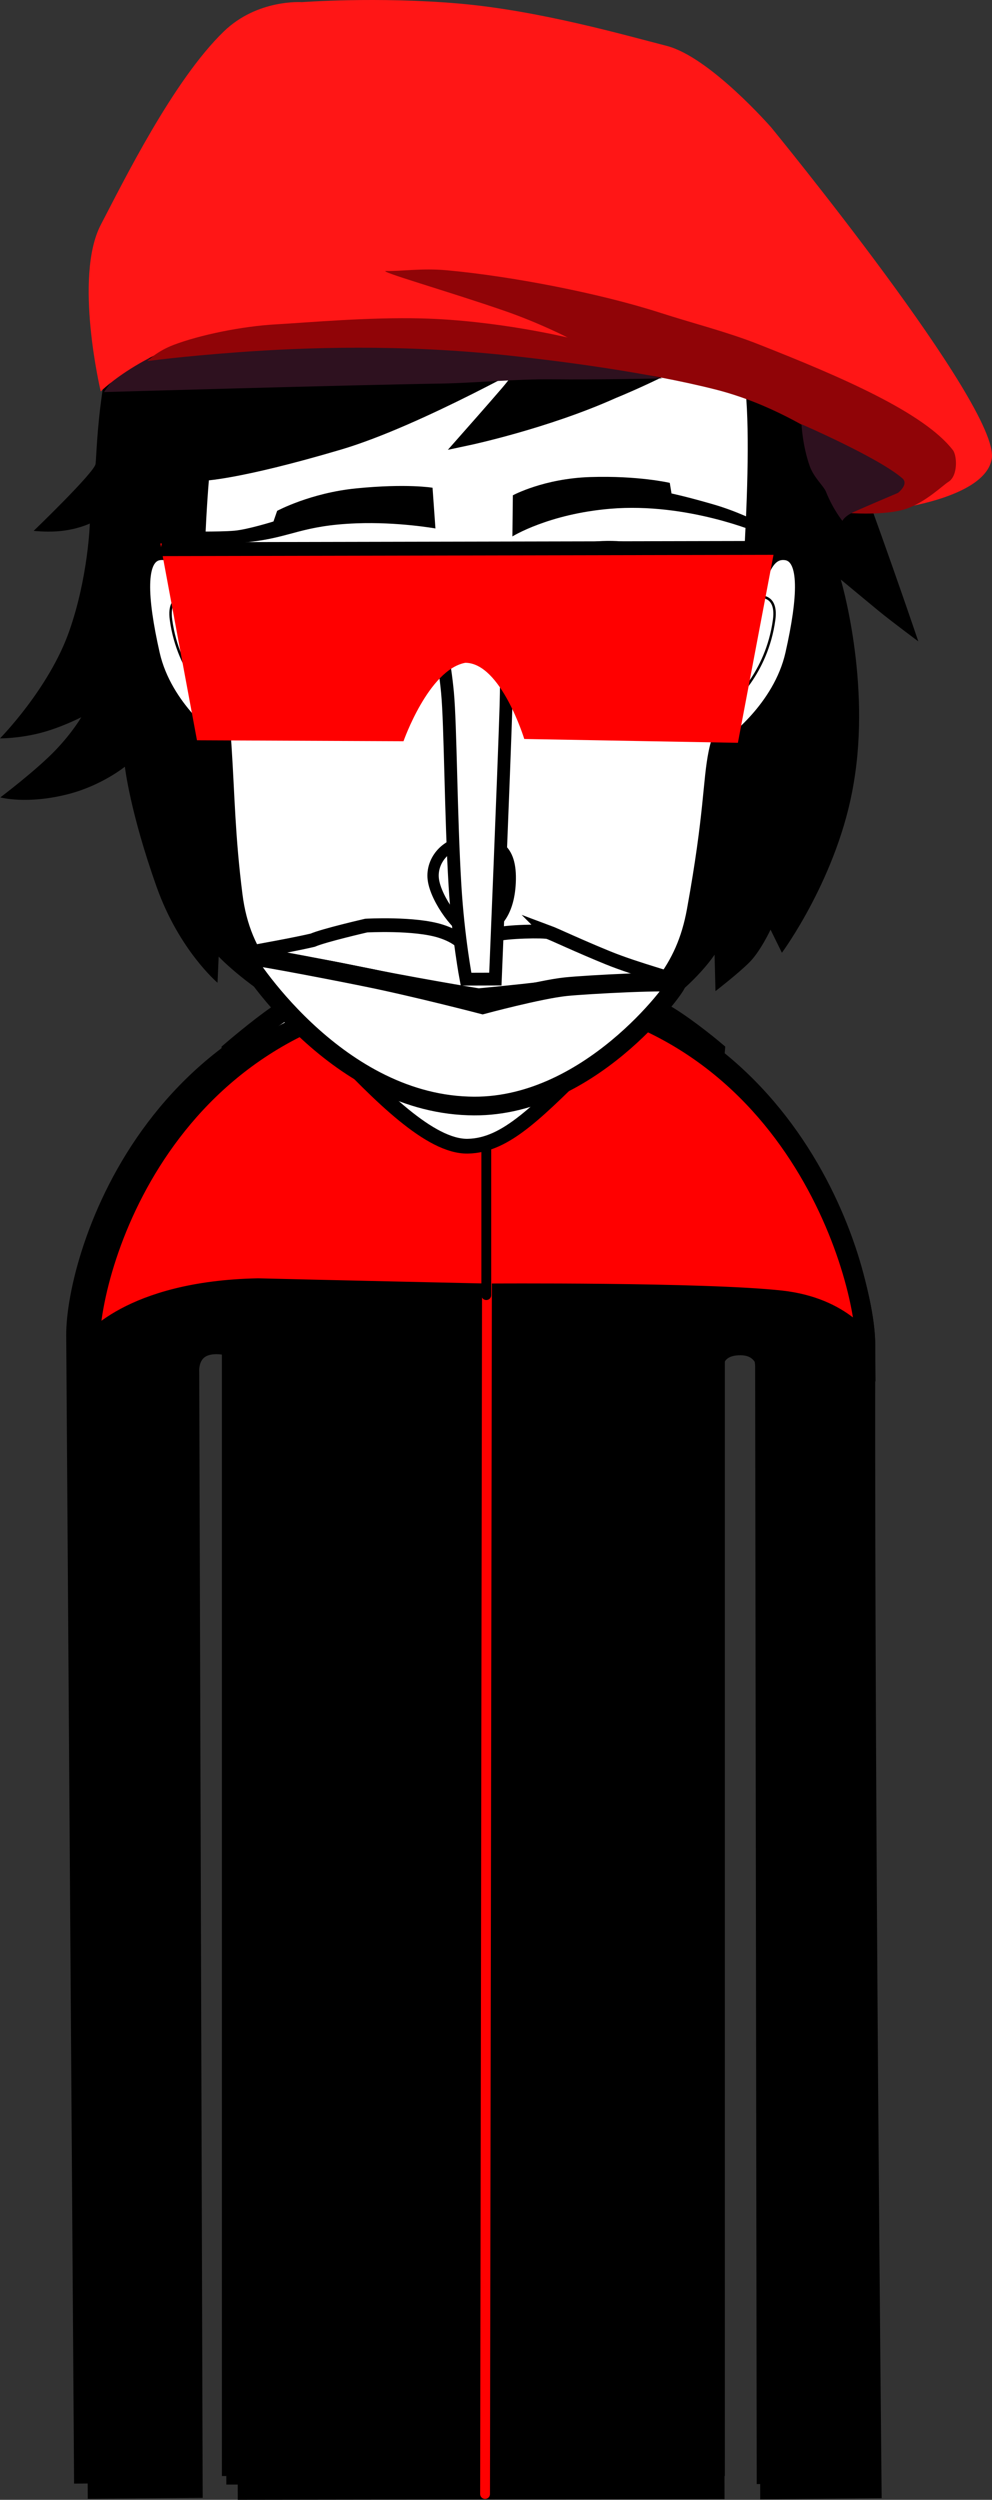 <svg version="1.1" xmlns="http://www.w3.org/2000/svg" xmlns:xlink="http://www.w3.org/1999/xlink" width="100.865" height="254" viewBox="0,0,100.865,254"><rect x="0" y="0" width="100.865" height="254" fill="#333333" stroke="none"/><g transform="translate(-191.013,-49.941)"><g data-paper-data="{&quot;isPaintingLayer&quot;:true}" fill-rule="nonzero" stroke-linejoin="miter" stroke-miterlimit="10" stroke-dasharray="" stroke-dashoffset="0" style="mix-blend-mode: normal"><path d="M199.539,301.287c0,0 -0.635,-92.492 -0.793,-115.647c-0.055,-7.989 8.187,-36.025 40.202,-36.181c31.602,-0.155 39.857,28.896 39.849,36.157c-0.077,45.316 0.654,115.622 0.654,115.622l-10.497,0.094l-0.159,-112.542c0,0 0.075,-3.037 -2.816,-3.091c-3.434,-0.064 -2.945,3.053 -2.945,3.053l0.205,112.568l-48.214,0.071l-0.305,-112.924c0,0 0.279,-2.861 -2.886,-2.876c-3.111,-0.015 -2.816,2.851 -2.816,2.851l0.353,112.761z" fill="#ffffff" stroke="#000000" stroke-width="2" stroke-linecap="butt"/><path d="M214.575,300.522v-116.197c0,0 0.757,-9.486 0.757,-14.27c0,-4.385 -0.757,-13.342 -0.757,-13.342c0,0 2.673,-2.294 4.656,-3.654c1.983,-1.36 5.172,-2.733 5.172,-2.733c0,0 -0.602,39.098 14.56,39.029c15.435,-0.07 13.832,-39.029 13.832,-39.029c0,0 3.913,1.481 6.166,2.872c2.253,1.391 4.754,3.514 4.754,3.514c0,0 -0.757,9.187 -0.757,13.834c0,4.72 0.757,14.27 0.757,14.27v115.705z" fill="#ffffff" stroke="#000000" stroke-width="2" stroke-linecap="butt"/><g><path d="M200.93,302.834c0,0 -0.626,-92.974 -0.781,-116.249c-0.054,-8.031 8.065,-36.212 39.601,-36.37c31.13,-0.155 39.261,29.047 39.254,36.346c-0.075,45.552 0.645,116.224 0.645,116.224l-10.34,0.095l-0.156,-113.128c0,0 0.074,-3.053 -2.774,-3.107c-3.383,-0.064 -2.901,3.069 -2.901,3.069l0.202,113.154l-47.493,0.071l-0.301,-113.512c0,0 0.275,-2.875 -2.842,-2.891c-3.064,-0.015 -2.774,2.866 -2.774,2.866l0.348,113.348z" fill="#000000" stroke="#000000" stroke-width="2" stroke-linecap="butt"/><path d="M200.148,186.585c0,0 0.001,-0.338 0.007,-0.519c0.282,-8.656 8.704,-35.696 39.594,-35.851c30.418,-0.152 38.877,27.726 39.241,35.811c0.009,0.189 0.012,0.535 0.012,0.535c0,0 -2.192,-3.786 -8.562,-4.493c-7.755,-0.862 -29.968,-0.71 -29.968,-0.71c0,0 -17.848,-0.393 -23.231,-0.531c-13.181,0.265 -17.094,5.758 -17.094,5.758z" fill="#ff0000" stroke="#000000" stroke-width="2" stroke-linecap="butt"/><path d="M254.711,200.331c-0.563,0 -1.019,-0.456 -1.019,-1.019c0,-0.563 0.456,-1.019 1.019,-1.019c0.563,0 1.019,0.456 1.019,1.019c0,0.563 -0.456,1.019 -1.019,1.019z" fill="#000000" stroke="none" stroke-width="1.5" stroke-linecap="butt"/><path d="M249.53,204.503c-4.397,-0.31 -6.455,-1.767 -6.078,-2.542c0.116,-0.239 2.804,1.048 6.866,1.285c6.313,0.369 8.383,-0.622 8.383,-0.622v1.326c0,0 -2.377,1.031 -9.172,0.553z" fill="#000000" stroke="#000000" stroke-width="0" stroke-linecap="butt"/><path d="M222.133,199.312c0,-0.563 0.456,-1.019 1.019,-1.019c0.563,0 1.019,0.456 1.019,1.019c0,0.563 -0.456,1.019 -1.019,1.019c-0.563,0 -1.019,-0.456 -1.019,-1.019z" fill="#000000" stroke="none" stroke-width="1.5" stroke-linecap="butt"/><path d="M228.333,204.503c-6.794,0.479 -9.172,-0.553 -9.172,-0.553v-1.326c0,0 2.07,0.992 8.383,0.622c4.062,-0.238 6.75,-1.524 6.866,-1.285c0.377,0.774 -1.681,2.232 -6.078,2.542z" fill="#000000" stroke="#000000" stroke-width="0" stroke-linecap="butt"/><path d="M239.445,260.21c-0.807,0 -1.461,-0.654 -1.461,-1.461c0,-0.807 0.654,-1.461 1.461,-1.461c0.807,0 1.461,0.654 1.461,1.461c0,0.807 -0.654,1.461 -1.461,1.461z" data-paper-data="{&quot;index&quot;:null}" fill="#000000" stroke="none" stroke-width="1.5" stroke-linecap="butt"/><path d="M240.531,177.658l-0.197,125.694" fill="none" stroke="#ff0000" stroke-width="1" stroke-linecap="round"/><path d="M240.46,181.535v-15.761" fill="none" stroke="#000000" stroke-width="1" stroke-linecap="round"/></g><path d="M194.436,103.88c0,0 6.163,-5.922 6.292,-6.788c0.337,-2.271 -0.168,-40.173 35.968,-41.574c44.636,-0.914 39.015,35.349 41.531,42.19c3.45,9.381 6.157,17.4 6.157,17.4c0,0 -2.767,-2.054 -4.08,-3.134c-1.224,-1.008 -3.801,-3.146 -3.801,-3.146c0,0 3.091,10.348 1.311,20.695c-1.562,9.481 -7.298,17.225 -7.298,17.225l-1.155,-2.347c0,0 -1.023,2.198 -2.16,3.333c-1.137,1.135 -3.439,2.913 -3.439,2.913l-0.092,-3.704c0,0 -7.06,11.018 -24.351,10.872c-16.306,-0.255 -26.072,-10.675 -26.072,-10.675l-0.116,2.655c0,0 -3.895,-3.293 -6.181,-9.708c-2.725,-7.646 -3.239,-12.243 -3.239,-12.243c0,0 -2.339,1.899 -5.717,2.774c-4.233,1.097 -6.947,0.345 -6.947,0.345c0,0 3.608,-2.717 5.584,-4.77c1.76,-1.828 2.647,-3.377 2.647,-3.377c0,0 -2.108,1.085 -4.233,1.618c-2.217,0.556 -4.03,0.531 -4.03,0.531c0,0 4.975,-5.037 7.031,-10.874c1.941,-5.511 2.1,-10.957 2.1,-10.957c0,0 -1.362,0.662 -3.33,0.795c-1.248,0.085 -2.378,-0.049 -2.378,-0.049z" fill="#000000" stroke="none" stroke-width="1.5" stroke-linecap="butt"/><path d="M211.222,115.202c-0.577,-7.293 0.335,-17.154 0.335,-17.154c0,0 3.411,-0.041 13.914,-3.144c8.07,-2.384 20.547,-9.487 20.547,-9.487c0,0 -2.16,3.005 -3.408,4.46c-1.327,1.547 -3.993,4.563 -3.993,4.563c0,0 7.838,-1.668 14.675,-4.729c8.568,-3.536 10.593,-6.053 12.95,-4.593c2.783,1.724 1.03,23.183 0.718,28.741c-0.422,5.669 -2.533,9.5 -3.15,12.521c-0.617,3.021 -0.41,6.137 -2.206,16.04c-1.121,6.18 -4.162,8.925 -10.019,14.661c-5.858,5.736 -9.054,9.253 -13.014,9.322c-3.811,0.066 -8.936,-5.1 -13.935,-10.382c-5.324,-5.625 -8.875,-8.477 -9.716,-15.14c-0.757,-6 -0.777,-9.909 -1.123,-15.248c-0.253,-3.903 -2.261,-6.445 -2.576,-10.428z" fill="#ffffff" stroke="#000000" stroke-width="1.5" stroke-linecap="butt"/><path d="M259.292,100.081c0,0 1.524,0.318 4.256,1.11c2.495,0.724 4.449,1.744 4.449,1.744l0.195,1.17c0,0 -7.25,-3.13 -15.116,-2.471c-6.29,0.527 -9.963,2.812 -9.963,2.812l0.046,-4.177c0,0 3.127,-1.704 7.864,-1.856c4.904,-0.157 8.091,0.591 8.091,0.591z" data-paper-data="{&quot;index&quot;:null}" fill="#000000" stroke="none" stroke-width="1.5" stroke-linecap="butt"/><path d="" fill="#ffffff" stroke="#000000" stroke-width="1.4" stroke-linecap="butt"/><path d="" fill="#ffffff" stroke="#000000" stroke-width="1.9" stroke-linecap="butt"/><path d="M238.854,144.629c-1.034,0 -3.538,-3.26 -3.787,-5.364c-0.222,-1.882 1.315,-3.828 3.787,-3.828c2.472,0 4.202,0.491 4.03,4.189c-0.146,3.138 -1.558,5.003 -4.03,5.003z" fill="#ffffff" stroke="#000000" stroke-width="1.15" stroke-linecap="butt"/><path d="M212.921,125.325c0,0 -4.932,-3.517 -6.164,-8.975c-1.296,-5.743 -1.461,-9.733 0.48,-9.992c1.941,-0.259 2.703,2.377 3.733,8.356c1.029,5.979 1.951,10.611 1.951,10.611z" data-paper-data="{&quot;index&quot;:null}" fill="#ffffff" stroke="#000000" stroke-width="1" stroke-linecap="butt"/><path d="M212.719,121.377c0,0 -3.564,-2.923 -4.318,-8.451c-0.421,-3.083 2.157,-2.28 2.157,-2.28" fill="none" stroke="#000000" stroke-width="0.25" stroke-linecap="round"/><path d="" fill="#ffffff" stroke="#000000" stroke-width="1.4" stroke-linecap="butt"/><path d="" fill="#000000" stroke="none" stroke-width="1.5" stroke-linecap="butt"/><path d="" fill="#ffffff" stroke="#000000" stroke-width="1.4" stroke-linecap="butt"/><path d="" fill="#000000" stroke="none" stroke-width="1.5" stroke-linecap="butt"/><path d="M219.193,101.847c0,0 3.37,-1.819 8.032,-2.282c5.167,-0.513 7.768,-0.066 7.768,-0.066l0.295,4.137c0,0 -3.836,-0.681 -8.018,-0.521c-5.593,0.213 -6.645,1.433 -10.898,1.891c-3.644,0.393 -6.737,0.159 -6.737,0.159l-0.026,-1.232c0,0 3.595,0.074 5.234,-0.068c1.352,-0.117 3.976,-0.938 3.976,-0.938z" fill="#000000" stroke="none" stroke-width="1.5" stroke-linecap="butt"/><path d="M267.154,114.714c1.029,-5.979 1.791,-8.615 3.733,-8.356c1.941,0.259 1.776,4.249 0.48,9.992c-1.232,5.458 -6.164,8.975 -6.164,8.975c0,0 0.922,-4.633 1.951,-10.611z" data-paper-data="{&quot;index&quot;:null}" fill="#ffffff" stroke="#000000" stroke-width="1" stroke-linecap="butt"/><path d="M267.567,110.647c0,0 2.578,-0.803 2.157,2.28c-0.754,5.527 -4.318,8.451 -4.318,8.451" data-paper-data="{&quot;index&quot;:null}" fill="none" stroke="#000000" stroke-width="0.25" stroke-linecap="round"/><g fill="#ffffff" stroke="#000000" stroke-linecap="butt"><path d="M246.816,144.672c0.57,0.212 3.084,1.399 6.024,2.596c2.964,1.206 7.214,2.293 7.194,2.461c-0.025,0.213 -10.435,0.227 -13.679,0.632c-2.719,0.34 -6.689,0.706 -6.689,0.706c0,0 -7.104,-1.162 -13.272,-2.445c-4.944,-1.029 -10.399,-1.661 -10.41,-1.755c-0.014,-0.126 3.868,-0.711 6.824,-1.395c1.146,-0.497 5.44,-1.485 5.44,-1.485c0,0 4.956,-0.278 7.608,0.579c2.842,0.918 2.835,2.446 3.083,2.469c0,0 1.184,-1.749 2.369,-2.105c1.185,-0.355 5.082,-0.416 5.508,-0.258z" stroke-width="1.4"/><path d="M228.168,149.225c5.091,1.027 11.918,2.807 11.918,2.807c0,0 5.79,-1.556 8.447,-1.834c2.06,-0.216 11.216,-0.707 11.26,-0.334c0.043,0.364 -9.031,12.9 -21.148,12.447c-13.77,-0.436 -22.865,-15.136 -22.827,-15.305c0.038,-0.169 7.259,1.192 12.35,2.218z" stroke-width="1.9"/></g><g stroke="none" stroke-linecap="butt"><path d="" fill="#000000" stroke-width="0"/><path d="" data-paper-data="{&quot;noHover&quot;:false,&quot;origItem&quot;:[&quot;Path&quot;,{&quot;applyMatrix&quot;:true,&quot;segments&quot;:[[[118.01187,438.36228],[0,0],[-0.21094,0]],[[114.03531,440.90486],[0.33594,-0.35016],[-0.38282,0.39584]],[[118.48843,440.509],[-1.5703,0.49482],[1.28906,-0.40346]],[[119.58999,439.51176],[0.25782,0.5481],[-0.125,-0.32734]],[[118.75405,438.63632],[0.32812,0.15224],[-0.3125,-0.15226]],[[118.01187,438.36226],[0.10156,0],[0,0]]],&quot;closed&quot;:true,&quot;fillColor&quot;:[0,0,0]}]}" fill="#ffffff" stroke-width="0.5"/><path d="" data-paper-data="{&quot;noHover&quot;:false,&quot;origItem&quot;:[&quot;Path&quot;,{&quot;applyMatrix&quot;:true,&quot;segments&quot;:[[[123.32437,438.63632],[0,0],[-0.73438,0.02284]],[[121.70719,439.63356],[0.11718,-0.52526],[-0.09374,0.35018]],[[123.11345,440.70692],[-1.21876,-0.50242],[0.85156,0.37302]],[[125.73063,441.35398],[-0.61718,0],[0,0]],[126.80095,441.35398],[[125.30095,439.98372],[0,0],[-0.83594,-0.74602]],[[123.32439,438.6363],[0.26562,0],[0,0]]],&quot;closed&quot;:true,&quot;fillColor&quot;:[0,0,0]}]}" fill="#ffffff" stroke-width="0.5"/><path d="" data-paper-data="{&quot;noHover&quot;:false,&quot;origItem&quot;:[&quot;Path&quot;,{&quot;applyMatrix&quot;:true,&quot;segments&quot;:[[[120.61343,441.12562],[1.07032,-0.02284],[-2.47656,0.03046]],[[120.16031,441.57476],[-2.4297,-0.02284],[1.11718,0.03044]],[[122.66031,441.74984],[-0.24218,-0.07612],[0.375,0.12942]],[[122.63687,441.50624],[0.39844,0.34256],[-0.33594,-0.27406]]],&quot;closed&quot;:true,&quot;fillColor&quot;:[0,0,0]}]}" fill="#ffffff" stroke-width="0.5"/><path d="" data-paper-data="{&quot;noHover&quot;:false,&quot;origItem&quot;:[&quot;Path&quot;,{&quot;applyMatrix&quot;:true,&quot;segments&quot;:[[[114.80093,441.94778],[0.75782,0.07612],[0,0]],[113.39469,441.80314],[[113.77751,442.572],[0,0],[0.21094,0.40346]],[[115.30095,444.01838],[-0.64062,-0.37302],[1.09376,0.67752]],[[120.59001,444.79486],[-4.07812,-0.07612],[3.97656,0.04568]],[[125.68377,444.29244],[-0.88282,0.52526],[0.52344,-0.31972]],[[127.09001,442.89934],[-0.26562,0.44914],[0,0]],[127.54313,442.10002],[[126.41813,442.10002],[0,0],[-0.59374,0]],[[124.89469,442.35124],[0.2422,-0.15226],[-0.28124,0.15226]],[[120.32437,442.3284],[2.66408,0.1751],[-2.28906,-0.12942]]],&quot;closed&quot;:true,&quot;fillColor&quot;:[0,0,0]}]}" fill="#ffffff" stroke-width="0.5"/></g><path d="M242.456,114.535c0,0 0.103,3.97 0.006,7.127c-0.192,6.251 -1.081,27.761 -1.081,27.761l-2.982,0.009c0,0 -0.803,-4.173 -1.123,-9.5c-0.434,-7.211 -0.45,-16.293 -0.763,-19.632c-0.298,-3.165 -0.896,-5.715 -0.896,-5.715" fill="#ffffff" stroke="#000000" stroke-width="1.3" stroke-linecap="round"/><g stroke-linecap="butt"><path d="M214.318,115.271c0.071,-4.892 4.838,-8.936 10.211,-8.858c5.373,0.078 9.027,4.248 8.956,9.14c-0.071,4.892 -4.124,8.794 -9.497,8.716c-5.373,-0.078 -9.742,-4.107 -9.671,-8.999z" fill="#ffffff" stroke="#000000" stroke-width="1.4"/><path d="M218.755,115.389c0.04,-2.758 2.309,-4.962 5.067,-4.922c2.758,0.04 4.962,2.309 4.922,5.067c-0.04,2.758 -2.309,4.962 -5.067,4.922c-2.758,-0.04 -4.962,-2.309 -4.922,-5.067z" fill="#000000" stroke="none" stroke-width="1.5"/><path d="M214.249,115.489c0,0 0.064,-9.765 10.601,-9.575c9.471,0.166 9.556,10.157 9.556,10.157z" fill="#ffffff" stroke="#000000" stroke-width="1.15"/><path d="M233.239,117.128c0,0 -1.085,7.691 -8.722,7.191c-9.038,0.024 -9.768,-7.608 -9.768,-7.608c0,0 4.312,2.141 9.277,2.384c5.194,0.254 9.213,-1.966 9.213,-1.966z" data-paper-data="{&quot;index&quot;:null}" fill="#ffffff" stroke="#000000" stroke-width="1.15"/></g><g stroke-linecap="butt"><path d="M242.707,114.834c0.071,-4.892 4.838,-8.936 10.211,-8.858c5.373,0.078 9.027,4.248 8.956,9.14c-0.071,4.892 -4.124,8.794 -9.497,8.716c-5.373,-0.078 -9.742,-4.107 -9.671,-8.999z" fill="#ffffff" stroke="#000000" stroke-width="1.4"/><path d="M247.144,114.952c0.04,-2.758 2.309,-4.962 5.067,-4.922c2.758,0.04 4.962,2.309 4.922,5.067c-0.04,2.758 -2.309,4.962 -5.067,4.922c-2.758,-0.04 -4.962,-2.309 -4.922,-5.067z" fill="#000000" stroke="none" stroke-width="1.5"/><path d="M242.638,115.052c0,0 0.064,-9.765 10.601,-9.575c9.471,0.166 9.556,10.157 9.556,10.157z" fill="#ffffff" stroke="#000000" stroke-width="1.15"/><path d="M261.628,116.69c0,0 -1.085,7.691 -8.722,7.191c-9.038,0.024 -9.768,-7.608 -9.768,-7.608c0,0 4.312,2.141 9.277,2.384c5.194,0.254 9.213,-1.966 9.213,-1.966z" data-paper-data="{&quot;index&quot;:null}" fill="#ffffff" stroke="#000000" stroke-width="1.15"/></g><g stroke="none" stroke-width="0" stroke-linecap="butt"><path d="M201.592,89.779c0,0 1.9,-3.002 3.749,-3.304c1.861,-0.304 8.09,-0.73 12.455,-1.038c5.025,-0.355 12.156,-0.503 12.156,-0.503c0,0 10.396,0.598 14.999,1.027c3.891,0.362 10.843,1.828 10.843,1.828l2.586,0.601c0,0 -6.704,0.147 -11.153,0.094c-3.71,-0.044 -8.092,0.38 -11.41,0.432c-9.644,0.151 -34.225,0.864 -34.225,0.864z" fill="#2e111f"/><path d="M201.255,89.712c0,0 -2.769,-11.631 0.015,-16.947c2.253,-4.301 7.334,-14.638 12.505,-19.632c3.424,-3.306 7.932,-2.974 7.932,-2.974c0,0 7.701,-0.574 15.946,0.141c8.18,0.709 16.888,3.211 21.143,4.302c4.391,1.126 10.646,8.303 10.646,8.303c0,0 23.249,28.357 22.413,33.635c-0.648,4.095 -10.313,5.173 -10.313,5.173c0,0 12.83,-4.108 0.79,-8.532c-6.963,-2.559 -21.561,-7.262 -35.101,-9.16c-6.022,-0.844 -21.877,-2.277 -32.857,-0.436c-8.366,1.403 -13.121,6.126 -13.121,6.126z" fill="#ff1616"/><path d="M230.301,77.472c1.457,0.047 3.613,-0.3 6.156,-0.068c6.476,0.593 15.455,2.304 21.749,4.336c3.2,1.033 6.689,1.908 9.872,3.16c8.555,3.366 16.899,6.981 19.828,10.783c0.415,0.539 0.538,2.613 -0.469,3.224c-0.531,0.322 -2.295,2.053 -4.251,2.721c-2.2,0.751 -6.049,0.427 -6.049,0.427c0,0 4.675,-5.086 -2.677,-7.915c-0.925,-0.356 -4.972,-3.179 -10.758,-4.637c-7.109,-1.791 -15.92,-2.888 -20.737,-3.415c-11.12,-1.216 -21.018,-0.847 -27.765,-0.354c-5.733,0.419 -9.191,0.895 -9.191,0.895c0,0 0.914,-0.979 2.642,-1.638c2.667,-1.018 6.96,-1.9 10.399,-2.092c3.274,-0.183 9.371,-0.744 14.843,-0.605c7.653,0.195 14.852,1.95 14.852,1.95c0,0 -2.877,-1.487 -6.443,-2.721c-5.737,-1.986 -13.105,-4.086 -12.002,-4.05z" fill="#900407"/><path d="M272.509,93.048c0,0 7.755,3.355 10.24,5.479c0.717,0.612 -0.427,1.493 -0.427,1.493c0,0 -3.301,1.402 -4.447,1.916c-1.032,0.463 -1.204,0.933 -1.204,0.933c0,0 -0.947,-1.144 -1.672,-2.958c-0.241,-0.603 -1.237,-1.423 -1.665,-2.641c-0.726,-2.065 -0.826,-4.222 -0.826,-4.222z" fill="#2e111f"/></g><g stroke="none" stroke-width="0" stroke-linecap="butt"><path d="M211.041,125.159l-3.725,-19.998l62.571,-0.033l-3.846,20.288l-21.721,-0.389c0,0 -2.37,-7.734 -5.997,-7.742c-3.739,0.707 -6.283,7.972 -6.283,7.972z" fill="#ff0000"/><path d="M207.174,106.447l0.323,-1.406l62.413,-0.138l0.327,1.411z" fill="#000000"/></g></g></g></svg>